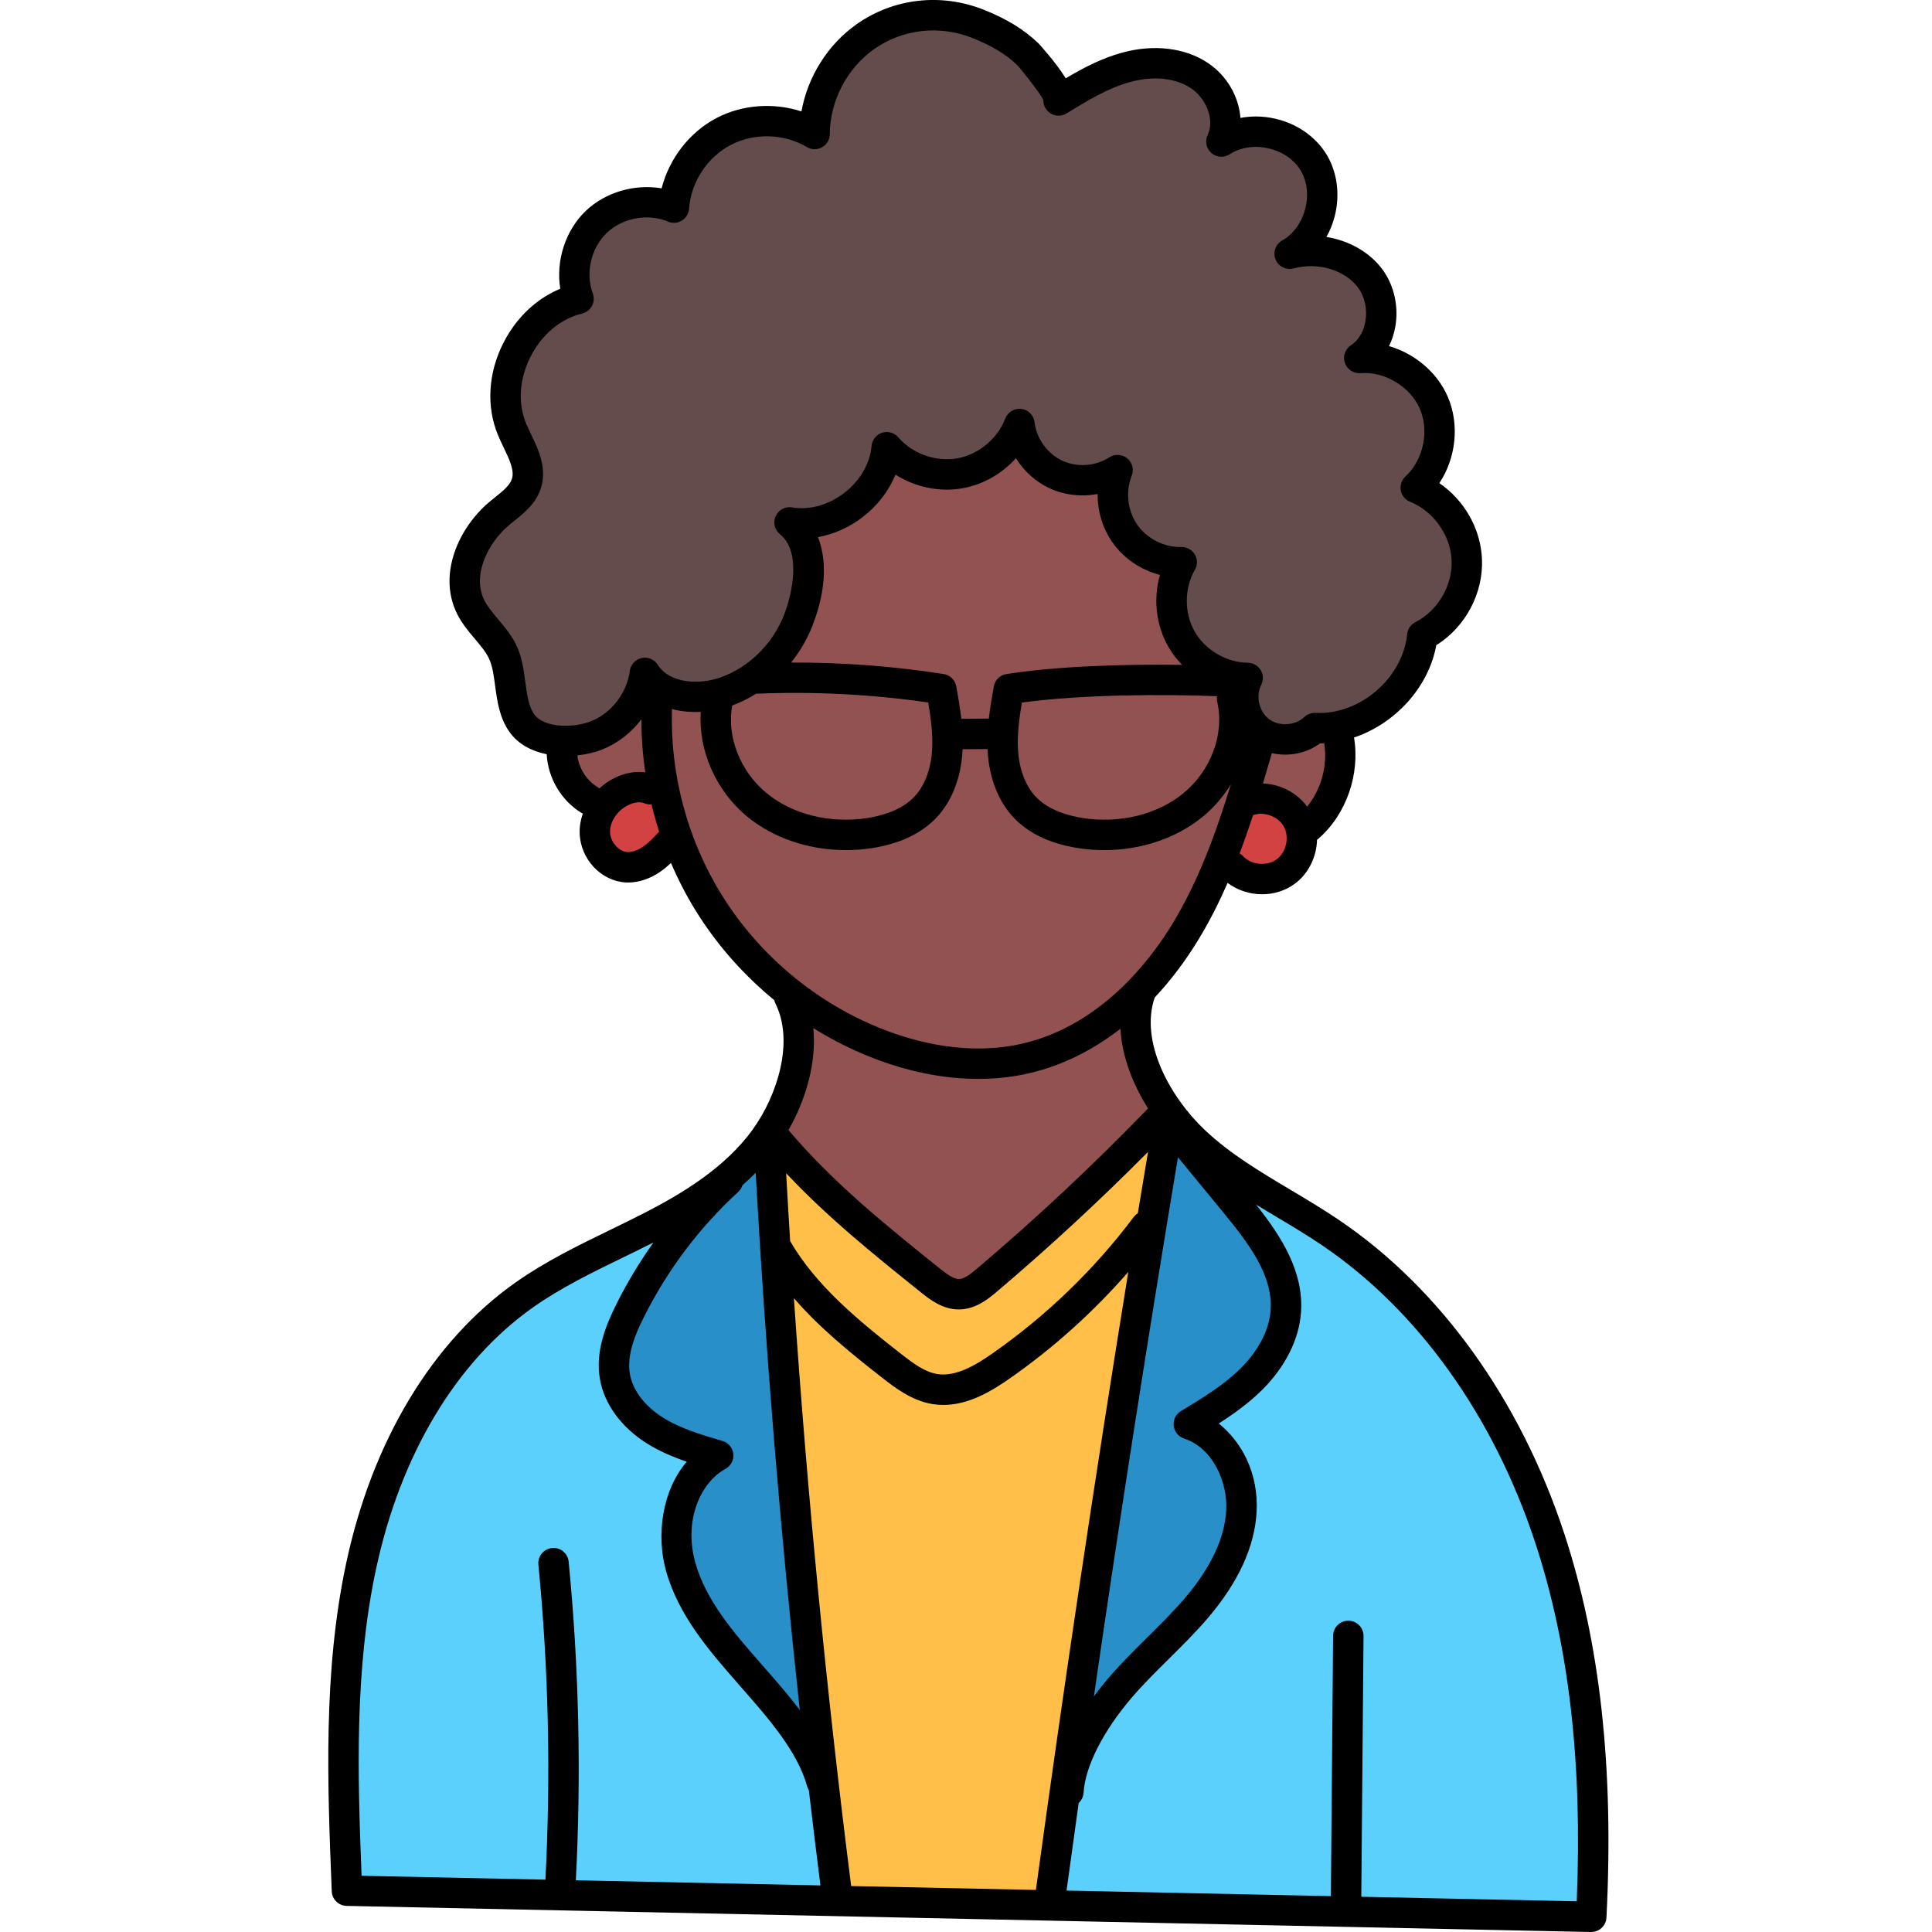 <svg height="511pt" viewBox="-86 0 511 511.999" width="511pt" xmlns="http://www.w3.org/2000/svg"><g fill="#935252"><path d="m256.664 216.117c-1.91-2.641-5.219-4.367-8.629-4.5l-5.148-.203 1.473-4.938c.797-2.668 1.586-5.336 2.352-7.996l1.047-3.629 3.684.836c.855.195 1.742.293 2.637.293 2.516 0 4.957-.781 6.879-2.199l1.059-.781h1.316c.289 0 .582-.008.867-.023l3.605-.199.566 3.562c1.117 6.98-.887 14.438-5.363 19.953l-3.285 4.047zm0 0"/><path d="m206.199 221.227c-2.105 0-4.23-.16-6.312-.48-4.41-.676-10.551-2.402-14.754-6.801-3.398-3.562-5.477-8.887-5.84-14.996-.281-4.566.352-9.156 1.078-13.438l.492-2.902 2.918-.395c12.367-1.66 26.801-2.012 36.734-2.012 5.32 0 10.746.105 15.688.301l4.574.18-.793 4.512c2.27 9.879-1.891 21.184-10.344 28.117-6.219 5.105-14.547 7.914-23.441 7.914zm0 0"/><path d="m172.738 281.867c-10.848 0-20.656-2.977-26.977-5.477-18.32-7.258-34.113-20.48-44.469-37.238-9.391-15.172-14.262-33.418-13.719-51.371l.152-5.039 4.875 1.293c1.652.438 3.418.66 5.254.66.383 0 .766-.012 1.148-.027l4.492-.227-.301 4.488c-.605 9.051 3.582 18.414 10.926 24.438 6.137 5.035 14.715 7.926 23.531 7.926 2.059 0 4.164-.164 6.254-.484 6.445-.984 11.422-3.277 14.789-6.816 3.426-3.586 5.512-8.922 5.875-15.039l.016-.586.176-3.789 14.273-.105.172 3.852c.008.148.023.695.023.695.359 6.047 2.441 11.387 5.859 14.973 3.375 3.535 8.352 5.832 14.789 6.812 2.102.324 4.207.484 6.254.484 8.824 0 17.406-2.887 23.543-7.922 2.617-2.152 4.844-4.727 6.621-7.645l7.238 3.254c-3.598 11.695-8.293 25.332-15.84 37.805-6.242 10.301-20.004 28.363-42.055 33.609-4.121.98-8.461 1.477-12.902 1.477zm0 0"/><path d="m164.277 190.941c-.305-2.703-.766-5.371-1.293-8.328-12.688-2.023-25.758-3.035-38.859-3.035l-9.34.035 5.25-6.539c2.152-2.684 3.855-5.621 5.059-8.734 3.906-10.082 2.949-16.734 1.457-20.539l-1.781-4.543 4.801-.855c3.598-.645 7.113-2.23 10.168-4.586 3.316-2.566 5.867-5.867 7.371-9.551l1.812-4.43 4.039 2.57c3.402 2.164 7.473 3.359 11.457 3.359 1.152 0 2.301-.102 3.414-.297 4.5-.781 8.73-3.164 11.918-6.703l3.547-3.941 2.816 4.492c1.754 2.801 4.285 5.078 7.129 6.414 2.16 1.02 4.625 1.555 7.125 1.555 1.098 0 2.199-.102 3.277-.305l4.793-.902-.055 4.879c-.039 3.723 1.086 7.43 3.168 10.434 2.406 3.445 6.176 6.031 10.328 7.082l3.996 1.016-1.137 3.965c-1.539 5.383-.875 11.18 1.82 15.906.812 1.43 1.84 2.785 3.062 4.031l6.793 6.938-9.707-.137c-1.961-.027-3.977-.043-6.035-.043-15.719 0-29.863.863-39.836 2.434-.516 2.762-1.004 5.547-1.316 8.312l-.402 3.523-14.434.098zm0 0"/><path d="m167.621 342.953c-2.773 0-5.172-1.742-7.59-3.684-14.121-11.332-28.719-23.051-40.637-37.223l-1.797-2.137 1.383-2.422c4.609-8.07 6.82-17.051 6.074-24.637l-.801-8.074 6.891 4.285c4.699 2.922 9.613 5.406 14.598 7.379 9.172 3.637 18.25 5.477 26.98 5.477 4.484 0 8.836-.492 12.934-1.469 7.805-1.852 15.312-5.547 22.316-10.98l6.035-4.684.41 7.629c.328 6.133 2.648 12.77 6.707 19.188l1.68 2.656-2.184 2.262c-14.441 14.934-29.77 29.289-45.562 42.672-2.281 1.934-4.551 3.68-7.262 3.758zm0 0"/><path d="m137.594 221.227c-8.895 0-17.215-2.809-23.438-7.914-8.176-6.703-12.32-17.32-10.559-27.055l.406-2.242 2.137-.797c1.926-.715 3.816-1.645 5.621-2.766l.891-.555 1.051-.047c3.492-.145 7.039-.219 10.539-.219 11.973 0 24.023.863 35.812 2.57l2.895.418.48 2.883c.832 5 1.336 9.203 1.078 13.449-.367 6.113-2.445 11.438-5.855 14.996-4.184 4.391-10.336 6.121-14.754 6.797-2.078.32-4.199.48-6.305.48zm0 0"/><path d="m69.648 211.918c-3.859-2.41-6.559-6.68-7.125-11.234l-.5-4.023 4.031-.445c2.105-.23 4.133-.719 5.711-1.363 3.301-1.352 6.246-3.645 8.516-6.625l7.156-9.387.027 11.801c.008 4.5.348 9.027 1.008 13.453l.781 5.273-5.281-.723c-.363-.051-.742-.074-1.125-.074-1.547 0-3.195.414-4.766 1.199-1.098.555-2.121 1.27-3.02 2.109l-2.645 2.461zm0 0"/></g><path d="m247.941 232.934c-3.098 0-5.988-1.211-7.949-3.32-.023-.016-2.887-1.77-2.887-1.77l1.164-3.094c1.199-3.18 2.344-6.449 3.504-9.992l.617-1.891 1.879-.648c1.062-.363 2.191-.551 3.355-.551 3.941 0 7.688 2.098 9.543 5.34 2.609 4.594 1.262 10.859-3.008 13.977-1.727 1.258-3.934 1.949-6.219 1.949zm0 0" fill="#d34242"/><path d="m79.562 229.797c-4.352-.23-8.262-4.488-8.387-9.117-.125-4.348 2.66-8.711 6.934-10.855 1.578-.789 3.223-1.203 4.762-1.203 1.051 0 2.035.191 2.926.57l3.406-.266.844 3.309c.551 2.312 1.207 4.645 1.941 6.926l.723 2.23-1.594 1.719c-1.605 1.734-3.082 3.27-4.879 4.512-2.039 1.426-4.219 2.184-6.281 2.184-.133 0-.266-.004-.395-.008zm0 0" fill="#d34242"/><path d="m163.469 368.254c-.746 0-1.484-.059-2.199-.176-4.184-.668-7.57-3.105-11.559-6.227-11.867-9.273-23.113-18.617-30.273-30.93l-.477-.82-.059-.945c-.371-6.008-.719-12.016-1.059-18.02l-.625-11.008 7.535 8.047c10.785 11.508 23.215 21.492 35.234 31.145 1.934 1.551 4.578 3.672 7.57 3.699.09-.004.176-.008.254-.012 2.957-.09 5.566-2.305 7.297-3.77 13.566-11.488 26.957-23.867 39.797-36.797l8.867-8.93-2.082 12.41c-.918 5.449-1.824 10.844-2.711 16.254l-.285 1.742-1.48.965c-.078.051-.102.078-.102.078-10.742 14.289-23.66 26.762-38.348 37.02-4.441 3.102-9.73 6.273-15.297 6.273zm0 0" fill="#ffbf48"/><path d="m135.531 503.746-.438-3.422c-6.527-51.438-11.637-103.934-15.191-156.02l-.812-11.949 7.828 9.059c6.707 7.758 14.922 14.379 22.758 20.496 3.137 2.453 7.035 5.504 11.57 6.23.734.121 1.492.18 2.27.18 5.539 0 10.832-3.176 15.277-6.285 11.293-7.895 21.621-17.176 30.695-27.59l9.207-10.566-2.242 13.832c-8.816 54.387-17.031 109.336-24.418 163.324v3.812l-4.086.004zm0 0" fill="#ffbf48"/><path d="m63.312 196.328c-5.246 0-9.328-1.672-11.488-4.707-2.078-2.918-2.586-6.715-3.082-10.387-.359-2.723-.723-5.484-1.723-7.871-1.047-2.496-2.75-4.52-4.555-6.66-1.465-1.73-3.125-3.688-4.207-5.883-4.227-8.484.582-18.836 7.52-24.672.48-.402.984-.812 1.492-1.211 2.461-1.98 4.809-3.871 5.75-6.75 1.234-3.785-.68-7.789-2.367-11.324-.5-1.039-1.02-2.129-1.457-3.18-2.672-6.477-2.168-14.145 1.379-21.051 3.527-6.906 9.453-11.801 16.25-13.422-2.531-6.934-.602-15.297 4.711-20.379 3.488-3.316 8.336-5.211 13.309-5.211 2.559 0 4.996.484 7.242 1.438.609-8.398 5.785-16.309 13.203-20.184 3.441-1.801 7.391-2.758 11.418-2.758 4.523 0 8.898 1.184 12.652 3.418.102-10.125 5.262-20 13.512-25.809 5.266-3.703 11.473-5.66 17.941-5.66 4.059 0 8.047.77 11.859 2.285 5.57 2.207 9.75 4.75 13.145 7.996l.113.117c1.184 1.227 6.07 7.32 7.586 10.145l.5.934-.027 1.062c2.879-1.703 5.668-3.398 8.547-4.895 3.41-1.785 6.508-3.043 9.461-3.852 2.605-.703 5.191-1.062 7.695-1.062 4.418 0 8.445 1.125 11.637 3.254 5.133 3.418 8.812 11.062 5.812 17.449 2.668-1.672 5.816-2.57 9.164-2.57 1.387 0 2.793.156 4.172.469 4.75 1.078 8.785 3.863 11.082 7.641 2.297 3.777 2.914 8.641 1.695 13.344-1.238 4.715-4.156 8.656-8.016 10.824 1.84-.426 3.723-.672 5.629-.672 6.379 0 12.41 2.805 15.742 7.32 2.418 3.258 3.41 7.762 2.652 12.043-.668 3.82-2.641 6.996-5.551 8.938.199.012.398.016.602.016.27 0 .543-.008.816-.008 7.723 0 15.25 4.883 18.301 11.875 3.262 7.504 1.25 16.957-4.773 22.488 7.594 3.074 13.152 10.895 13.523 19.07.355 8.172-4.488 16.457-11.781 20.148-1.367 13.297-13.852 24.52-27.281 24.52-.406 0-.809-.012-1.215-.031-2.027 1.914-4.871 3.008-7.832 3.008-2.453 0-4.816-.758-6.652-2.129-4.195-3.152-5.652-9.488-3.25-14.133-7.055-.109-14.098-4.246-17.562-10.332-3.469-6.09-3.434-14.258.086-20.328l-.449-.039c-5.758 0-11.367-2.918-14.645-7.617-3.328-4.773-4.078-11.355-1.91-16.766-2.754 1.727-5.953 2.664-9.297 2.664-2.48 0-4.941-.543-7.121-1.566-5.168-2.426-8.926-7.656-9.582-13.332-2.562 6.602-8.918 11.848-15.871 13.062-1.09.191-2.219.289-3.355.289-6.117 0-12.082-2.691-15.953-7.203-.559 5.801-3.75 11.359-8.812 15.27-4.094 3.164-8.977 4.906-13.754 4.906-1.082 0-2.16-.09-3.207-.266 6.914 5.617 5.566 17.461 2.297 25.906-3.379 8.742-10.512 15.812-19.078 18.91-2.578.934-5.398 1.426-8.152 1.426-5.957 0-10.836-2.312-13.383-6.352-.949 7.141-6.023 13.762-12.68 16.496-2.387.98-5.457 1.539-8.426 1.539zm0 0" fill="#644c4c"/><path d="m199.426 449.008c6.84-47.227 14.344-95.328 22.301-142.965l1.449-8.672 17.656 21.457c7.469 9.086 14.113 18.109 13.391 28.656-.426 6.16-3.648 12.523-9.066 17.922-4.871 4.848-10.844 8.465-16.621 11.965 9.789 3.281 14.406 14.082 13.914 23.086-.449 8.328-4.484 16.996-12 25.766-3.156 3.688-6.668 7.156-10.062 10.512-3.352 3.32-6.82 6.758-9.961 10.406-.863 1-2.227 2.648-3.82 4.812zm0 0" fill="#288fc9"/><path d="m122.258 455.559c-2.82-3.715-5.922-7.258-8.922-10.684l-1.543-1.762c-6.973-7.98-14.871-17.027-17.906-27.984-2.797-10.137-.262-23.875 9.949-29.371l-.086-.086c-5.723-1.68-11.637-3.418-16.777-6.672-5.719-3.613-9.543-8.789-10.492-14.199-1.055-6.156 1.445-12.273 4.035-17.449 6.508-13.035 15.234-24.629 25.941-34.457l.336-1.078.824-.727c1.074-.941 2.184-1.984 3.293-3.105l6.336-6.395.5 8.988c2.613 47.066 6.543 94.887 11.672 142.129l1.559 14.344zm0 0" fill="#288fc9"/><path d="m266.195 326.762c-4.004-2.727-8.254-5.258-12.359-7.707l-.32-.188c-1.676-1.004-3.355-2.008-5.043-3.039l-5.227 5.895c6.121 7.734 11.695 16.207 11.039 25.766-.426 6.164-3.648 12.543-9.086 17.961-2.812 2.805-6.168 5.402-10.875 8.426l-4.699 3.016 4.367 3.48c5.766 4.594 8.949 12.102 8.52 20.082-.453 8.344-4.496 17.023-12.02 25.812-3.156 3.699-6.668 7.168-10.059 10.52-3.172 3.133-6.762 6.68-9.953 10.398-8.301 9.652-13.34 19.727-13.824 27.672l-1.055.969-.199 1.418c-1.09 7.758-2.172 15.504-3.223 23.242l-.605 4.441 78.582 1.648.035-4.051.652-68.996-.625 73.047 64.957 1.367.164-3.914c1.551-37.23-2.094-68.734-11.145-96.316-11.336-34.523-31.934-63.27-58-80.949zm0 0" fill="#5bd0fc"/><path d="m62.109 498.082-.215 4.121 73.578 1.543-.582-4.598c-1.156-9.164-2.16-17.402-3.062-25.191l-.098-.848-.438-.73c-.02-.031-.035-.059-.039-.059s-.004.004 0 .016c-2.75-10.055-10.859-19.305-18.039-27.5l-1.48-1.688c-6.969-7.977-14.867-17.02-17.906-28.016-2.055-7.414-1.395-18.066 4.699-25.156l3.84-4.469-5.57-1.918c-4.02-1.383-7.148-2.824-9.855-4.531-5.746-3.633-9.578-8.828-10.516-14.25-1.066-6.176 1.434-12.301 4.023-17.48 2.68-5.367 5.871-10.664 9.484-15.75l-5.066-5.887c-2.754 1.391-5.578 2.77-8.008 3.953l-.094.047c-8.215 4-16.707 8.137-24.277 13.48-21.234 14.969-36.617 40.57-43.32 72.09-5.512 25.988-5.004 52.512-3.852 81.996l.145 3.762 56.363 1.184.203-3.875c1.465-28.055.832-56.34-1.816-84.078 2.707 27.613 3.344 55.82 1.898 83.832zm0 0" fill="#5bd0fc"/><path d="m328.055 406.449c-11.609-35.375-32.77-64.871-59.582-83.055-4.211-2.855-8.621-5.484-12.883-8.023-8.281-4.934-16.098-9.594-22.738-15.852-9.297-8.766-17.344-23.426-13.348-35.16 4.254-4.531 8.176-9.711 11.668-15.477 2.918-4.812 5.426-9.805 7.652-14.906 2.617 1.973 5.871 3.012 9.129 3.012 3.047 0 6.09-.891 8.605-2.723 3.738-2.723 5.844-7.199 5.969-11.727.09-.07.191-.125.281-.203 7.5-6.48 11.148-17.121 9.527-26.883 10.805-3.625 19.746-13.219 21.793-24.465 7.715-4.812 12.516-13.742 12.109-22.883-.355-8.047-4.715-15.578-11.289-20.066 4.406-6.66 5.41-15.578 2.203-22.938-2.824-6.492-8.773-11.41-15.539-13.379.77-1.566 1.332-3.289 1.656-5.121.945-5.344-.32-11.012-3.387-15.164-3.426-4.641-8.875-7.676-14.855-8.641.93-1.664 1.66-3.473 2.156-5.379 1.504-5.762.723-11.773-2.148-16.492-2.871-4.715-7.848-8.176-13.656-9.484-3.074-.695-6.203-.746-9.148-.191-.418-5.594-3.531-11.176-8.641-14.578-6.023-4.012-14.277-5.008-22.645-2.734-5.477 1.488-10.355 4.059-15.012 6.816-2.797-4.504-7.188-9.223-7.254-9.289-3.793-3.641-8.402-6.469-14.5-8.891-11.285-4.484-23.863-3.051-33.645 3.832-7.676 5.402-12.98 13.926-14.641 23.129-7.324-2.398-15.645-1.84-22.488 1.738-7.195 3.766-12.574 10.781-14.562 18.645-7.125-1.215-14.867.973-20.105 5.977-5.434 5.195-7.953 13.227-6.762 20.629-6.281 2.598-11.629 7.629-15.023 14.258-4.074 7.969-4.629 16.875-1.516 24.434.477 1.16 1.02 2.293 1.543 3.391 1.5 3.121 2.914 6.074 2.176 8.332-.559 1.719-2.453 3.242-4.457 4.852-.52.414-1.035.832-1.531 1.25-8.148 6.859-13.699 19.23-8.547 29.602 1.289 2.594 3.039 4.668 4.734 6.672 1.602 1.898 3.117 3.691 3.922 5.617.777 1.863 1.098 4.262 1.438 6.797.531 3.988 1.137 8.508 3.809 12.258 2.352 3.301 5.965 5.109 9.859 5.898.328 6.297 3.844 12.285 9.262 15.57.098.059.203.105.305.156-.586 1.676-.887 3.43-.836 5.191.199 6.852 5.68 12.707 12.211 13.055.219.012.438.02.656.02 2.875 0 5.832-1.004 8.59-2.918.996-.691 1.895-1.465 2.746-2.262 1.863 4.348 4.027 8.566 6.52 12.594 5.582 9.027 12.68 17.059 20.863 23.77.07.309.164.613.312.91 5.031 10.141.426 24.367-5.988 33.293-7.453 10.379-19.207 17.266-28.613 22.109-3.066 1.578-6.246 3.125-9.32 4.621-8.395 4.082-17.07 8.305-24.941 13.859-22.078 15.566-38.035 42.047-44.941 74.559-6.105 28.742-4.93 58.258-3.793 86.801.086 2.129 1.812 3.824 3.941 3.871l329.758 6.918h.086c2.141 0 3.914-1.68 4.023-3.828 2.004-39.445-1.648-72.719-11.168-101.723zm-103.508-28.598c.176 1.562 1.25 2.883 2.746 3.375 7.777 2.559 11.559 11.707 11.164 19.012-.402 7.426-4.117 15.293-11.043 23.379-3.051 3.562-6.5 6.977-9.836 10.277-3.418 3.379-6.945 6.875-10.184 10.641-1.055 1.227-2.473 2.957-4.008 5.047 6.91-47.699 14.379-95.535 22.289-142.879l12.066 14.672c6.938 8.438 13.113 16.762 12.488 25.832-.359 5.188-3.16 10.645-7.895 15.363-4.531 4.516-10.297 8.004-15.871 11.379-1.348.812-2.098 2.336-1.918 3.902zm-85.48 121.973c-6.539-51.539-11.625-103.766-15.176-155.793 6.703 7.754 14.855 14.414 23.32 21.027 3.312 2.59 7.855 6.141 13.406 7.035.98.156 1.945.23 2.898.23 6.555 0 12.508-3.477 17.57-7.012 11.625-8.117 22.145-17.594 31.422-28.238-8.824 54.418-17.039 109.301-24.473 163.688-.004.027 0 .059-.004.09zm75.965-178.289c-.402.254-.77.574-1.074.977-10.523 13.988-23.137 26.164-37.488 36.188-4.477 3.129-9.711 6.215-14.566 5.434-3.246-.523-6.203-2.672-9.727-5.43-11.57-9.039-22.5-18.133-29.277-29.793-.379-6.004-.727-12.004-1.062-17.996 10.949 11.688 23.469 21.746 35.652 31.523 2.281 1.832 5.703 4.578 10.121 4.578.094 0 .191 0 .285-.004 4.367-.117 7.766-2.996 9.797-4.715 13.82-11.711 27.254-24.141 40.051-37.035-.906 5.422-1.816 10.84-2.711 16.273zm-34.816-142.906c-1.703.266-3.047 1.586-3.348 3.281-.492 2.793-.992 5.633-1.32 8.527l-7.289.051c-.332-2.91-.836-5.77-1.332-8.578-.297-1.695-1.645-3.016-3.344-3.281-13.348-2.094-26.902-3.102-40.434-3.043 2.363-2.945 4.301-6.25 5.68-9.809 3.871-10.004 3.625-17.879 1.445-23.434 4.199-.754 8.309-2.578 11.914-5.363 3.914-3.027 6.883-6.922 8.625-11.195 5.199 3.305 11.613 4.695 17.707 3.629 5.469-.957 10.508-3.863 14.207-7.973 2.129 3.395 5.195 6.211 8.82 7.914 3.965 1.863 8.527 2.363 12.836 1.559-.043 4.504 1.281 9.008 3.887 12.754 3.012 4.328 7.574 7.402 12.625 8.688-1.793 6.285-1.066 13.273 2.188 18.984 1.012 1.777 2.262 3.402 3.684 4.855-14.863-.219-33.02.309-46.551 2.434zm-72.676 8.34c2.207-.816 4.328-1.867 6.332-3.121 15.211-.641 30.539.133 45.613 2.316.703 4.191 1.277 8.449 1.031 12.547-.309 5.164-1.996 9.594-4.746 12.473-3.422 3.582-8.672 5.027-12.469 5.609-9.812 1.504-19.758-.953-26.605-6.57-7.051-5.781-10.645-15.02-9.156-23.254zm76.77-.789c15.844-2.125 37.121-2.258 51.734-1.676-.086.504-.074 1.035.047 1.566 1.93 8.453-1.684 18.16-8.988 24.152-6.848 5.617-16.789 8.078-26.605 6.57-3.801-.582-9.047-2.027-12.469-5.609-2.754-2.879-4.438-7.309-4.746-12.473-.246-4.09.324-8.344 1.027-12.531zm67.5 41.57c-2.586 1.883-6.75 1.469-8.914-.891-.262-.285-.566-.512-.883-.703 1.273-3.359 2.453-6.754 3.566-10.156 2.895-1.004 6.602.328 8.117 2.992 1.582 2.777.699 6.871-1.887 8.758zm8.094-13.98c-2.695-3.734-7.156-5.965-11.711-6.145.805-2.684 1.59-5.363 2.363-8.035 4.363.992 9.141.102 12.773-2.586.367-.004.73-.02 1.098-.039.941 5.883-.77 12.184-4.523 16.805zm-204.816-24.465c-1.512-2.121-1.934-5.289-2.383-8.645-.395-2.945-.801-5.992-1.992-8.836-1.281-3.07-3.273-5.43-5.199-7.711-1.449-1.719-2.816-3.34-3.672-5.059-3.27-6.578.918-15.133 6.516-19.848.453-.379.918-.754 1.387-1.133 2.707-2.172 5.773-4.633 7.078-8.641 1.738-5.328-.652-10.309-2.57-14.312-.5-1.043-.969-2.027-1.359-2.977-2.215-5.375-1.762-11.824 1.238-17.688 3.004-5.867 7.969-10.004 13.625-11.355 1.117-.27 2.07-1.004 2.617-2.02.543-1.016.625-2.215.227-3.297-2.012-5.445-.484-12.051 3.711-16.062 2.793-2.668 6.676-4.102 10.535-4.102 1.945 0 3.887.363 5.676 1.117 1.203.508 2.57.402 3.68-.281 1.109-.68 1.82-1.855 1.906-3.156.488-7 4.82-13.629 11.039-16.883 6.219-3.254 14.133-3.035 20.164.555 1.242.742 2.785.762 4.047.047 1.258-.711 2.039-2.043 2.047-3.488.047-8.82 4.559-17.453 11.77-22.531 7.551-5.312 17.277-6.406 26.027-2.93 5.098 2.023 8.879 4.316 11.855 7.176 1.066 1.102 5.688 6.93 6.941 9.25-.023.762.164 1.535.594 2.23 1.16 1.898 3.645 2.496 5.543 1.332 0 .004.004 0 .004 0 5.391-3.305 10.969-6.723 16.922-8.34 6.121-1.66 11.973-1.055 16.059 1.664 3.766 2.508 6.434 8.094 4.41 12.418-.766 1.633-.352 3.578 1.008 4.758 1.363 1.18 3.344 1.316 4.852.324 2.805-1.836 6.527-2.41 10.215-1.578 3.688.832 6.801 2.953 8.543 5.816 1.742 2.859 2.191 6.602 1.238 10.258-.957 3.66-3.18 6.699-6.098 8.344-1.77 1-2.52 3.16-1.75 5.039.77 1.883 2.82 2.898 4.777 2.367 6.438-1.73 13.617.41 17.082 5.102 1.777 2.406 2.5 5.762 1.934 8.969-.488 2.754-1.852 4.996-3.84 6.309-1.535 1.016-2.188 2.938-1.586 4.676.598 1.738 2.293 2.852 4.129 2.707 6.406-.508 13.164 3.543 15.73 9.434 2.562 5.887.926 13.598-3.809 17.938-1.02.938-1.488 2.336-1.238 3.699.25 1.363 1.18 2.504 2.469 3.016 6.18 2.469 10.703 8.836 11 15.484.293 6.652-3.648 13.395-9.586 16.398-1.227.621-2.051 1.82-2.191 3.188-1.191 11.707-12.551 21.465-24.301 20.875-1.109-.059-2.184.348-2.984 1.109-2.395 2.285-6.652 2.539-9.305.559-2.648-1.98-3.609-6.141-2.094-9.086.641-1.242.59-2.727-.133-3.926-.723-1.195-2.016-1.934-3.414-1.949-5.637-.051-11.297-3.379-14.09-8.277-2.789-4.898-2.766-11.465.062-16.34.734-1.262.727-2.824-.02-4.082-.746-1.254-2.125-2.02-3.574-1.969-4.504.117-9.09-2.195-11.668-5.898s-3.16-8.801-1.48-12.988c.652-1.633.176-3.5-1.184-4.617-1.359-1.113-3.285-1.219-4.758-.262-3.648 2.379-8.551 2.715-12.488.863-3.941-1.848-6.809-5.84-7.312-10.16-.215-1.848-1.66-3.309-3.508-3.539-1.84-.23-3.605.832-4.266 2.57-2.02 5.328-7.148 9.566-12.762 10.547-5.609.98-11.871-1.262-15.582-5.586-1.059-1.23-2.75-1.707-4.293-1.211-1.547.496-2.641 1.871-2.781 3.488-.41 4.672-3.039 9.203-7.219 12.438-4.18 3.23-9.227 4.641-13.852 3.855-1.812-.305-3.598.652-4.348 2.328-.754 1.672-.277 3.645 1.152 4.793 5.625 4.516 3.34 15.508 1.102 21.289-2.977 7.684-9.223 13.891-16.715 16.598-5.801 2.102-13.66 1.656-16.789-3.305-.91-1.441-2.625-2.156-4.285-1.785-1.664.371-2.914 1.746-3.125 3.438-.719 5.746-4.809 11.086-10.168 13.281-4.379 1.785-12.453 1.98-15.141-1.793zm11.41 10.887c2.531-.277 4.891-.863 6.785-1.641 4.059-1.66 7.551-4.453 10.188-7.902.004 4.695.355 9.391 1.047 14.031-2.633-.355-5.504.152-8.223 1.516-1.461.73-2.789 1.668-3.953 2.754-.164-.141-.328-.277-.52-.391-2.902-1.758-4.91-4.988-5.324-8.367zm17.473 24.145c-1.461 1.012-2.957 1.527-4.219 1.469-2.277-.121-4.504-2.668-4.578-5.234-.082-2.781 1.863-5.73 4.734-7.168 1.602-.805 3.219-1.008 4.32-.535.629.27 1.285.344 1.922.289.586 2.438 1.262 4.852 2.031 7.234-1.387 1.504-2.727 2.914-4.211 3.945zm20.723 12.715c-9.062-14.66-13.641-31.941-13.117-49.148 2.453.648 5.051.887 7.633.758-.68 10.176 3.977 20.91 12.371 27.797 6.957 5.707 16.359 8.828 26.078 8.828 2.277 0 4.574-.172 6.859-.52 7.328-1.125 13.078-3.82 17.082-8.012 4.07-4.258 6.543-10.496 6.965-17.562.012-.215.012-.426.02-.641l6.629-.047c.012.23.008.457.023.688.422 7.066 2.895 13.305 6.961 17.562 4.008 4.191 9.754 6.887 17.082 8.012 2.285.348 4.582.52 6.859.52 9.719 0 19.121-3.121 26.078-8.828 3-2.461 5.523-5.414 7.496-8.66-3.934 12.812-8.535 25.516-15.438 36.91-5.918 9.77-18.922 26.887-39.555 31.789-14.355 3.41-28.305-.199-37.48-3.832-17.523-6.934-32.637-19.582-42.547-35.613zm39.578 43.113c9.668 3.824 19.301 5.758 28.457 5.758 4.77 0 9.41-.523 13.855-1.582 8.43-2.004 16.484-6.004 23.844-11.707.387 7.273 3.211 14.609 7.316 21.109-14.324 14.82-29.547 29.082-45.266 42.402-1.652 1.398-3.387 2.77-4.797 2.809-1.461.035-3.277-1.305-5.148-2.805-13.992-11.23-28.438-22.84-40.078-36.68 4.543-7.945 7.484-17.793 6.582-27.004 4.836 3.004 9.93 5.598 15.234 7.699zm-30.516 30.633c2.633 47.348 6.547 95.02 11.691 142.348-2.934-3.859-6.137-7.523-9.18-10.992l-1.465-1.672c-6.688-7.656-14.27-16.34-17.055-26.426-3.199-11.586 1.727-21.41 7.988-24.77 1.441-.777 2.273-2.344 2.105-3.969-.172-1.629-1.309-2.992-2.875-3.453-5.484-1.609-11.156-3.273-15.852-6.242-4.777-3.023-7.945-7.215-8.688-11.508-.863-5 1.367-10.379 3.664-14.977 6.281-12.578 14.715-23.781 25.07-33.297.535-.488.891-1.098 1.098-1.742 1.199-1.051 2.363-2.152 3.496-3.301zm-100.664 105.289c6.48-30.52 21.289-55.254 41.699-69.645 7.34-5.18 15.719-9.254 23.824-13.199 2.648-1.289 5.367-2.621 8.059-3.984-3.66 5.148-6.945 10.574-9.793 16.277-2.883 5.77-5.66 12.652-4.395 19.953 1.129 6.531 5.621 12.711 12.32 16.949 3.41 2.156 7.031 3.676 10.688 4.93-6.664 7.766-8.062 19.621-5.52 28.836 3.277 11.855 11.5 21.273 18.758 29.582l1.473 1.684c6.883 7.848 14.684 16.742 17.191 25.922.102.375.266.715.457 1.031.984 8.426 2.008 16.836 3.07 25.23l-64.82-1.359c1.453-28.082.828-56.465-1.902-84.438-.215-2.215-2.188-3.844-4.402-3.617-2.219.215-3.84 2.188-3.621 4.402 2.699 27.656 3.312 55.723 1.863 83.484l-48.723-1.023c-1.059-26.863-1.855-54.512 3.773-81.016zm318.258 87.77-57.094-1.195.59-69.098c.02-2.227-1.773-4.047-3.996-4.066-.012 0-.023 0-.035 0-2.211 0-4.012 1.781-4.031 3.996l-.59 68.996-70.051-1.469c1.055-7.73 2.129-15.473 3.219-23.219.742-.684 1.234-1.641 1.297-2.727.414-6.953 5.219-16.402 12.852-25.285 3.023-3.52 6.438-6.898 9.738-10.164 3.453-3.418 7.023-6.949 10.289-10.762 8.109-9.469 12.473-18.953 12.973-28.191.555-10.332-4.016-18.637-10.031-23.43 4.051-2.598 8.02-5.449 11.551-8.961 6.117-6.098 9.754-13.387 10.246-20.52.738-10.75-5.137-19.992-11.891-28.516 1.695 1.031 3.391 2.047 5.078 3.051 4.164 2.48 8.469 5.047 12.484 7.773 25.34 17.188 45.391 45.207 56.449 78.895 8.891 27.086 12.484 58.16 10.953 94.891zm0 0"/></svg>